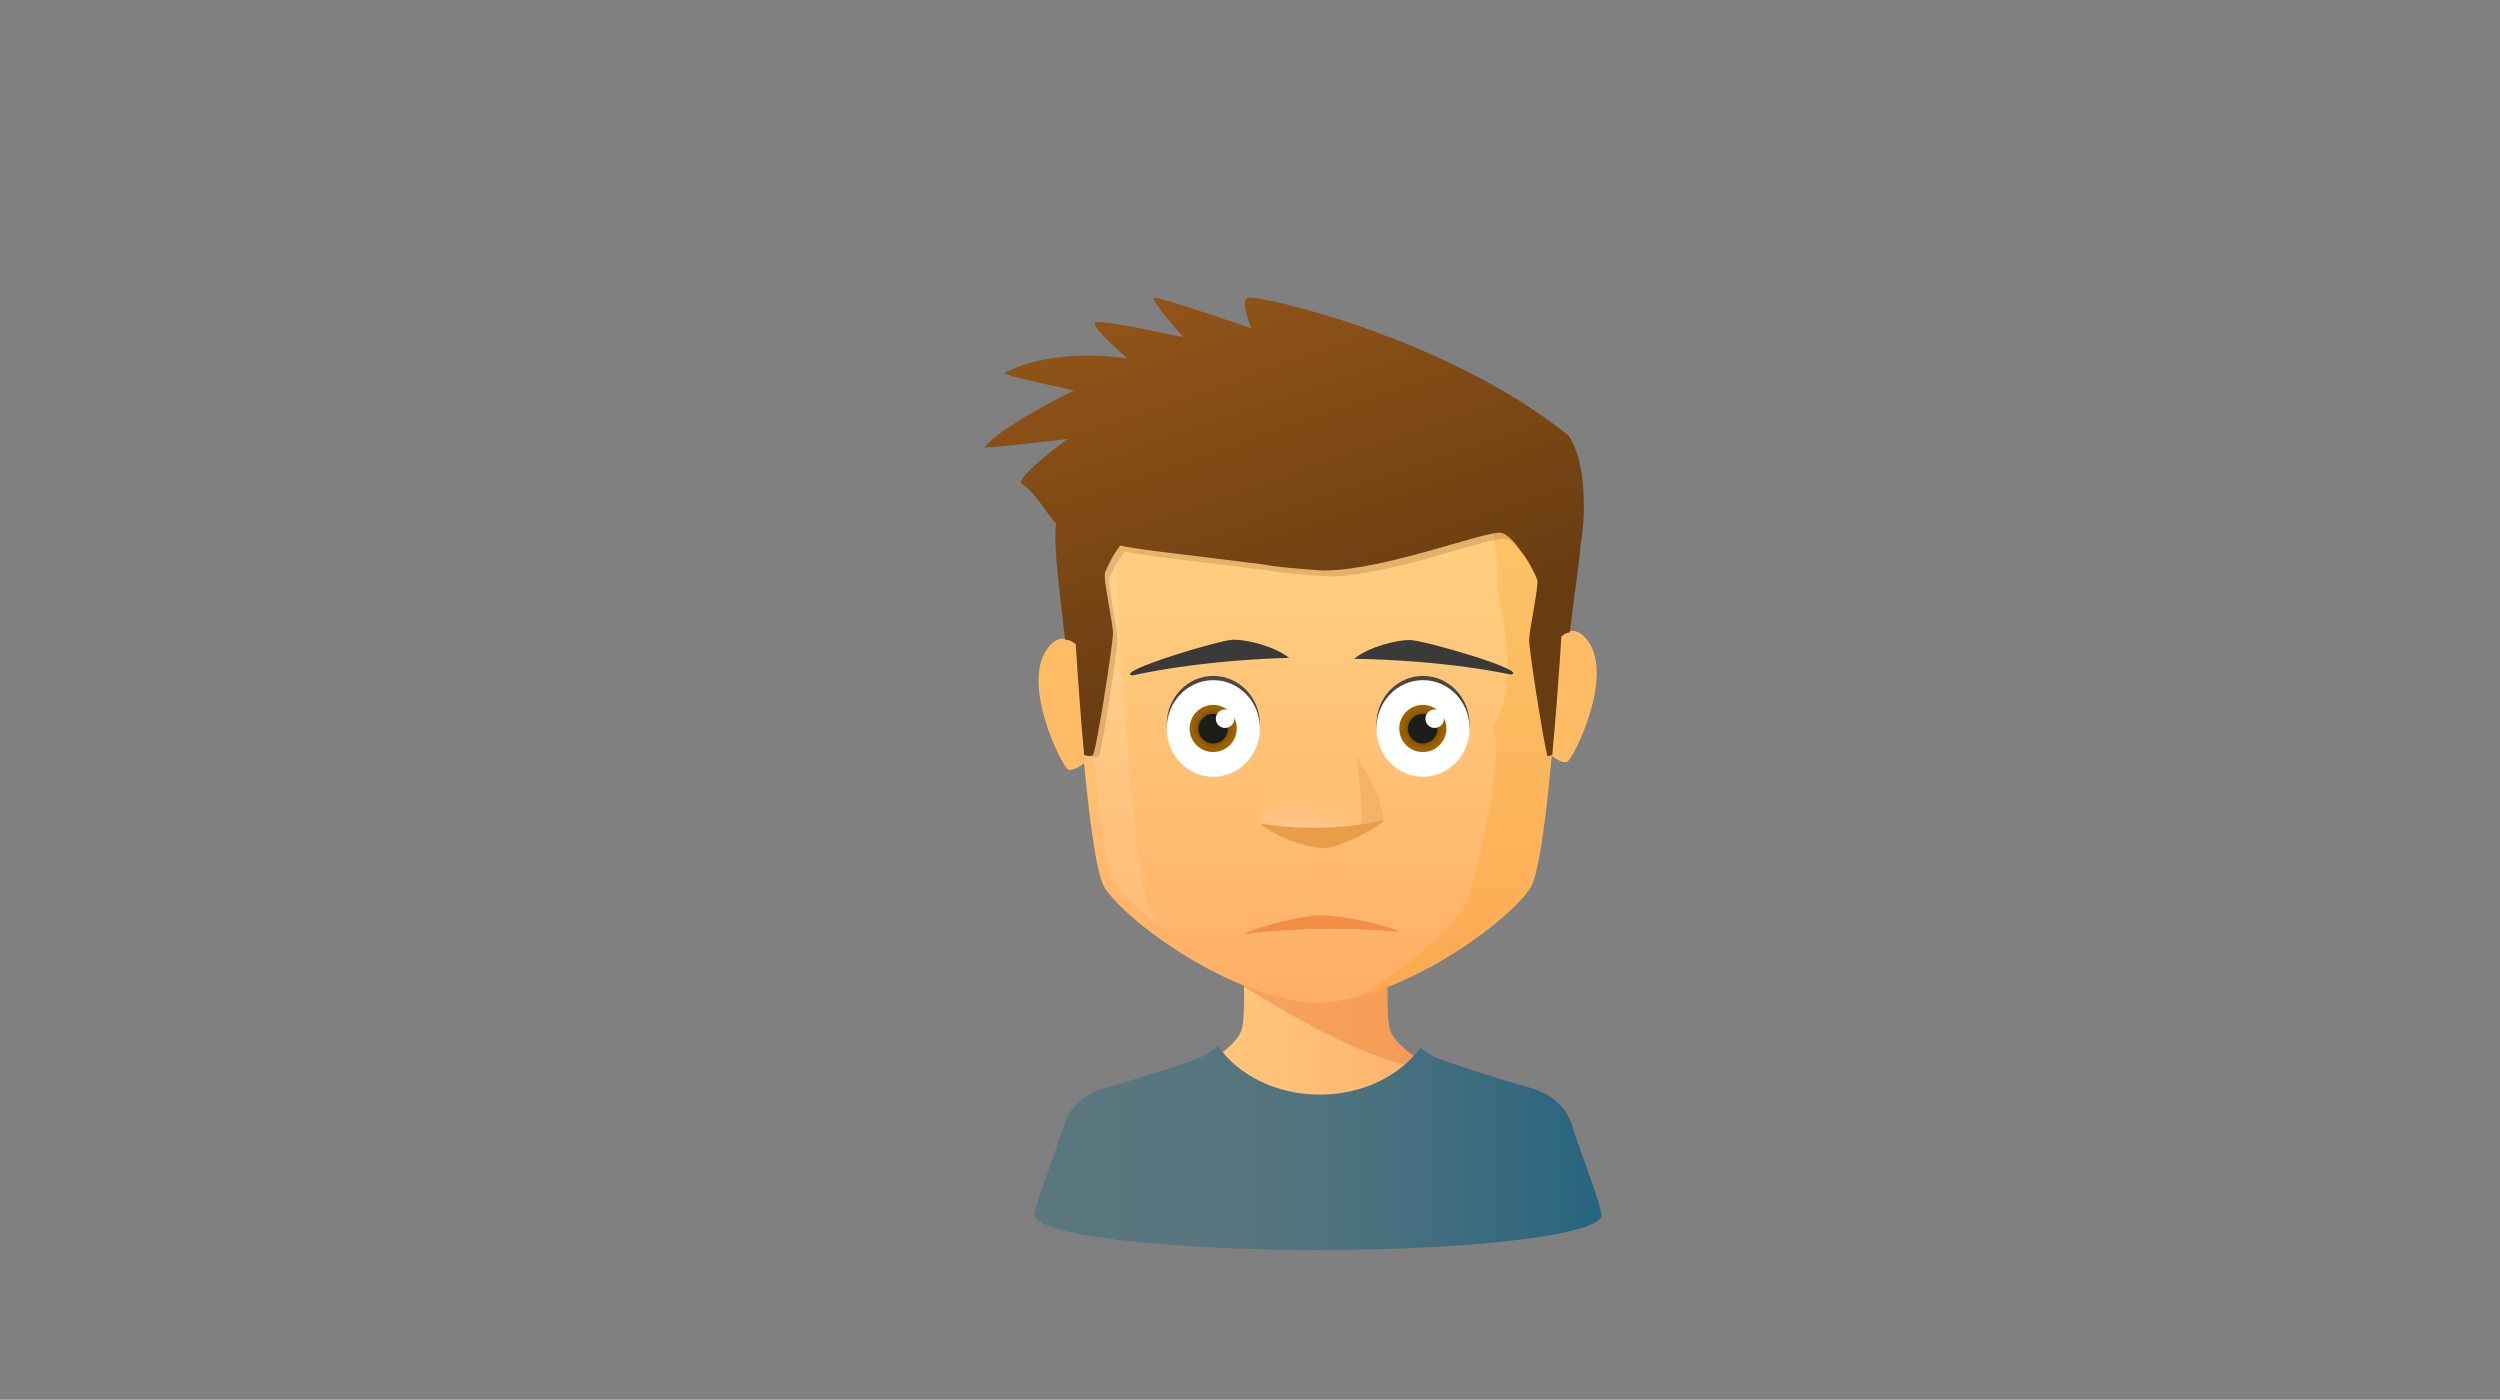 <svg version="1.1" id="Layer_1" xmlns="http://www.w3.org/2000/svg" viewBox="0 0 768 430" enable-background="new 0 0 768 430" xml:space="preserve">
<rect x="0" y="0" width="768" height="430" fill="#808080" stroke="none"/>
<g>
	<g>
		<g>
			<linearGradient id="SVGID_1_" gradientUnits="userSpaceOnUse" x1="337.707" y1="298.456" x2="474.353" y2="298.456">
				<stop  offset="0" style="stop-color:#FFD383"/>
				<stop  offset="0.594" style="stop-color:#FFB872"/>
				<stop  offset="1" style="stop-color:#FFA364"/>
			</linearGradient>
			<path fill="url(#SVGID_1_)" d="M426.27,300.363c0.082-3.354,0.206-5.869,0.206-5.869h-21.997h-0.576h-21.996
				c0,0,0.177,3.594,0.248,7.924c4.727-0.783,36.133-5.98,36.715-5.98C419.197,296.438,422.854,298.447,426.27,300.363z"/>
			<linearGradient id="SVGID_2_" gradientUnits="userSpaceOnUse" x1="337.707" y1="338.484" x2="474.353" y2="338.484">
				<stop  offset="0" style="stop-color:#FFD383"/>
				<stop  offset="0.594" style="stop-color:#FFB872"/>
				<stop  offset="1" style="stop-color:#FFA364"/>
			</linearGradient>
			<path fill="url(#SVGID_2_)" d="M479.225,346.166c-2.422-8.074-11.842-9.689-11.842-9.689s-25.412-7.531-29.335-9.688
				c-0.758-0.418-1.588-0.93-2.433-1.484c-0.014,1.232-0.184,1.99-0.6,1.961c-16.086-1.164-48.092-21.299-52.854-24.348
				c0.077,5.326-0.017,11.574-0.793,13.645c-1.439,3.836-7.112,8.068-11.034,10.227c-3.922,2.156-29.335,9.688-29.335,9.688
				s-9.419,1.615-11.842,9.689c-2.422,8.072-9.692,26.471-8.881,27.451c0.412,0.496,42.522,0.488,83.915,0.361
				c41.393,0.127,83.502,0.135,83.914-0.361C488.917,372.637,481.646,354.238,479.225,346.166z"/>
			<path opacity="0.8" fill="#EF843C" d="M381.541,302.52c0,0,0.229,0.148,0.62,0.398c-0.003-0.166-0.004-0.336-0.007-0.5
				C381.771,302.482,381.541,302.52,381.541,302.52z"/>
			<linearGradient id="SVGID_3_" gradientUnits="userSpaceOnUse" x1="337.706" y1="311.852" x2="474.354" y2="311.852">
				<stop  offset="0" style="stop-color:#FFD383"/>
				<stop  offset="0.594" style="stop-color:#FFB872"/>
				<stop  offset="1" style="stop-color:#FFA364"/>
			</linearGradient>
			<path fill="url(#SVGID_3_)" d="M435.615,325.305c-3.53-2.312-7.44-5.648-8.602-8.742c-0.905-2.414-0.885-10.516-0.744-16.199
				c-3.415-1.916-7.072-3.926-7.4-3.926c-0.582,0-31.988,5.197-36.715,5.98c0.003,0.164,0.004,0.334,0.007,0.5
				c4.763,3.049,36.769,23.184,52.854,24.348C435.432,327.295,435.602,326.537,435.615,325.305z"/>
			<path opacity="0.5" fill="#EF843C" d="M435.615,325.305c-3.53-2.312-7.44-5.648-8.602-8.742
				c-0.905-2.414-0.885-10.516-0.744-16.199c-3.415-1.916-7.072-3.926-7.4-3.926c-0.582,0-31.988,5.197-36.715,5.98
				c0.003,0.164,0.004,0.334,0.007,0.5c4.763,3.049,36.769,23.184,52.854,24.348C435.432,327.295,435.602,326.537,435.615,325.305z"
				/>
		</g>
		<g>
			<g>
				<path fill="#FFBC64" d="M471.459,207.084c0,0,8.462-21.101,16.411-10.091c7.949,11.009-4.359,35.78-6.411,37.002
					c-2.051,1.223-8.205-4.588-8.205-4.588L471.459,207.084z"/>
				<path fill="#FFBC64" d="M338.111,209.444c0,0-8.462-21.101-16.411-10.092s4.359,35.779,6.411,37.003
					c2.051,1.223,8.206-4.588,8.206-4.588L338.111,209.444z"/>
			</g>
			<linearGradient id="SVGID_4_" gradientUnits="userSpaceOnUse" x1="404.755" y1="117.849" x2="404.755" y2="309.813">
				<stop  offset="0" style="stop-color:#FFD383"/>
				<stop  offset="0.312" style="stop-color:#FFCD7E"/>
				<stop  offset="0.741" style="stop-color:#FFBB70"/>
				<stop  offset="1" style="stop-color:#FFAD64"/>
			</linearGradient>
			<path fill="url(#SVGID_4_)" d="M404.92,117.303v-0.004c-0.055,0-0.11,0.002-0.165,0.002s-0.11-0.002-0.165-0.002v0.004
				c-37.719-0.103-76.756,23.951-75.231,65.502c0.195,5.319,4.336,80.693,9.928,89.779c6.089,9.896,38.565,34.395,65.303,35.562
				v0.029c0.055-0.002,0.11-0.014,0.165-0.016c0.055,0.002,0.11,0.014,0.165,0.016v-0.029c26.737-1.168,59.213-25.666,65.303-35.562
				c5.592-9.086,9.732-84.459,9.928-89.779C481.676,141.254,442.639,117.201,404.92,117.303z"/>
			<path opacity="0.2" fill="#F39200" d="M427.418,120.13c19.509,11.872,33.454,32.354,32.531,59.864
				c-0.088,2.593,8.097,30.676-1.534,43.546c4.468,5.713-5.294,49.152-8.394,54.664c-3.676,6.533-16.986,18.865-32.826,27.914
				c23.569-6.221,47.795-25.125,52.969-33.535c5.592-9.086,9.733-84.459,9.929-89.779
				C481.311,149.605,456.628,127.592,427.418,120.13z"/>
			<path opacity="0.1" fill="#FFFFFF" d="M356.963,284.961c-7.374-5.391-12.885-10.66-14.968-14.043
				c-4.498-7.311-8.897-72.901-9.457-88.23c-0.722-19.647,8.274-36.667,24.737-48.065c-9.687,12.631-14.569,28.152-13.999,45.245
				c0.029,0.87,4.025,89.064,10.329,100.353C354.41,281.658,355.548,283.258,356.963,284.961z"/>
			
				<radialGradient id="SVGID_5_" cx="397.749" cy="10411.98" r="40.272" gradientTransform="matrix(1 0 0 0.448 0 -4406.222)" gradientUnits="userSpaceOnUse">
				<stop  offset="0" style="stop-color:#FFFFFF"/>
				<stop  offset="0.018" style="stop-color:#FFFDFA"/>
				<stop  offset="0.173" style="stop-color:#FFE9D0"/>
				<stop  offset="0.331" style="stop-color:#FFD9AE"/>
				<stop  offset="0.492" style="stop-color:#FFCD93"/>
				<stop  offset="0.655" style="stop-color:#FFC480"/>
				<stop  offset="0.822" style="stop-color:#FFBF75"/>
				<stop  offset="1" style="stop-color:#FFBD71"/>
			</radialGradient>
			<path opacity="0.31" fill="url(#SVGID_5_)" d="M387.383,253.049c12.25,4.264,36.062,0.951,37.647-0.984
				c-0.26-7.09-7.121-17.723-7.738-21.057c0,0-19.265-2.471-22.353,0C393.581,237.305,387.383,247.543,387.383,253.049z"/>
			<path fill="#EA9D49" d="M425.059,251.918c-3.156,0.762-17.646,4.227-37.676,1.131c-0.149,0.799,8.082,5.988,18.036,7.471
				C410.229,261.652,425.91,252.811,425.059,251.918z"/>
			<path opacity="0.3" fill="#DD9544" d="M417.874,253.309c1.441-0.746-1.242-20.576-0.845-20.973
				c2.783,6.561,6.361,8.398,8.029,19.582C422.623,252.861,420.11,253.109,417.874,253.309z"/>
		</g>
	</g>
	<linearGradient id="SVGID_6_" gradientUnits="userSpaceOnUse" x1="366.237" y1="102.35" x2="403.166" y2="210.255">
		<stop  offset="0" style="stop-color:#915418"/>
		<stop  offset="1" style="stop-color:#683C11"/>
	</linearGradient>
	<path opacity="0.2" fill="url(#SVGID_6_)" d="M460.925,163.367c-4.13-0.873-35.903,11.584-54.41,11.584
		c-0.405,0-13.735-0.828-19.158-1.938c-27.564-3.438-38.714-4.595-43.443-5.726c-2.393,3.128-4.33,7.146-4.69,8.366
		c-0.589,1.987,2.449,15.206,2.457,18.605c0.008,3.397-5.204,36.615-6.16,37.394c-0.306,0.248-2.208-0.068-2.725-0.111
		c0.051,0.576-0.053-0.277,0,0.297c1.012,0.475,4.144,0.918,4.721,0.447c0.955-0.777,5.762-32.508,5.754-35.907
		s-3.045-16.616-2.457-18.604c0.36-1.221,2.297-5.24,4.69-8.367c4.729,1.13,15.878,2.288,43.443,5.727
		c5.423,1.109,18.752,1.938,19.157,1.938c18.508,0,50.281-12.458,54.411-11.584c1.377,0.29,2.821,1.542,4.162,3.144
		C464.953,166.094,462.871,163.779,460.925,163.367z"/>
</g>
<g>

	<path fill="#3A3A3A" d="M415.982,202.394c0,0,24.65,0.018,48.239,4.832c5.703-1.156-27.004-10.621-31.157-10.622
		C428.912,196.603,420.53,198.689,415.982,202.394z"/>
	<path fill="#3A3A3A" d="M396.008,202.107c0,0-24.648,0.305-48.18,5.391c-5.716-1.09,26.879-10.934,31.032-10.982
		S391.418,198.456,396.008,202.107z"/>
	<g>
		<ellipse opacity="0.9" fill="#3A3A3A" cx="372.738" cy="222.486" rx="14.312" ry="14.844"/>
		<ellipse fill="#FFFFFF" cx="372.738" cy="223.791" rx="14.312" ry="14.844"/>
		<g>
			<radialGradient id="SVGID_7_" cx="372.688" cy="223.791" r="7.238" gradientUnits="userSpaceOnUse">
				<stop  offset="0.503" style="stop-color:#683C11"/>
				<stop  offset="0.603" style="stop-color:#7D4C0A"/>
				<stop  offset="0.72" style="stop-color:#8F5A04"/>
				<stop  offset="0.846" style="stop-color:#996101"/>
				<stop  offset="1" style="stop-color:#9C6400"/>
			</radialGradient>
			<circle fill="url(#SVGID_7_)" cx="372.687" cy="223.791" r="7.239"/>
			<circle fill="#1D1D1B" cx="372.659" cy="223.865" r="4.54"/>
			<circle fill="#FFFFFF" cx="376.337" cy="220.785" r="2.847"/>
		</g>
	</g>
	<g>
		<ellipse opacity="0.9" fill="#3A3A3A" cx="437.146" cy="222.486" rx="14.312" ry="14.844"/>
		<ellipse fill="#FFFFFF" cx="437.146" cy="223.791" rx="14.312" ry="14.844"/>
		<g>
			<radialGradient id="SVGID_8_" cx="437.094" cy="223.791" r="7.239" gradientUnits="userSpaceOnUse">
				<stop  offset="0.503" style="stop-color:#683C11"/>
				<stop  offset="0.603" style="stop-color:#7D4C0A"/>
				<stop  offset="0.72" style="stop-color:#8F5A04"/>
				<stop  offset="0.846" style="stop-color:#996101"/>
				<stop  offset="1" style="stop-color:#9C6400"/>
			</radialGradient>
			<circle fill="url(#SVGID_8_)" cx="437.094" cy="223.791" r="7.239"/>
			<circle fill="#1D1D1B" cx="437.066" cy="223.865" r="4.54"/>
			<circle fill="#FFFFFF" cx="440.743" cy="220.785" r="2.847"/>
		</g>
	</g>
	<path opacity="0.8" fill="#EF843C" d="M382.562,286.932c3.928-0.506,21.959-2.803,46.885-0.75
		c0.186-0.529-10.057-3.971-22.445-4.955C401.018,280.477,381.501,286.34,382.562,286.932z"/>
</g>
<linearGradient id="SVGID_9_" gradientUnits="userSpaceOnUse" x1="317.757" y1="352.688" x2="492" y2="352.688">
	<stop  offset="0" style="stop-color:#5B777F"/>
	<stop  offset="0.292" style="stop-color:#57767F"/>
	<stop  offset="0.553" style="stop-color:#4D727F"/>
	<stop  offset="0.801" style="stop-color:#3A6B7F"/>
	<stop  offset="1" style="stop-color:#26647F"/>
</linearGradient>
<path fill="url(#SVGID_9_)" d="M492,373.219c-0.27-2.211-1.656-6.273-4.885-15.348c-1.598-4.486-3.248-9.127-4.155-12.154
	c-2.765-9.211-12.505-11.539-14.136-11.865c-9.715-2.883-25.931-7.939-28.555-9.385c-1.283-0.705-2.645-1.59-3.939-2.545
	c-6.35,8.594-17.787,14.348-30.886,14.348c-13.376,0-25.028-5.996-31.289-14.893c-1.5,1.168-3.142,2.254-4.667,3.092
	c-2.624,1.443-18.838,6.5-28.554,9.383c-1.629,0.326-11.373,2.654-14.135,11.865c-0.907,3.025-2.556,7.66-4.153,12.145
	c-3.232,9.082-4.619,13.146-4.889,15.357h0.081c-0.001,0.029-0.017,0.059-0.017,0.088c0,5.906,38.99,10.693,87.089,10.693
	S492,379.213,492,373.307c0-0.029-0.016-0.059-0.018-0.088H492z"/>
<linearGradient id="SVGID_10_" gradientUnits="userSpaceOnUse" x1="374.583" y1="85.779" x2="414.573" y2="202.628">
	<stop  offset="0" style="stop-color:#915418"/>
	<stop  offset="1" style="stop-color:#683C11"/>
</linearGradient>
<path fill="url(#SVGID_10_)" d="M481.843,133.777c-37.901-30.481-96.213-43.469-98.599-42.276c-2.385,1.193,1.193,9.343,1.193,9.343
	s-28.228-9.74-29.818-9.343c-1.59,0.397,8.946,12.126,8.946,12.126s-25.342-5.651-27.083-4.516
	c-1.741,1.137,9.987,11.076,9.987,11.076s-21.791-4.027-38.001,4.417c-0.267,0.811,21.501,5.324,21.501,5.324
	s-22.97,11.207-27.513,17.521c0.32,0.393,25.525-2.612,25.525-2.612s-14.212,10.305-14.471,13.522
	c4.687,2.725,8.724,10.658,10.949,12.479c-0.039,0.215-0.064,0.471-0.094,0.715c-0.716,6.021,1.159,20.662,2.834,34.937
	c0.589,0.038,0.997,0.122,1.37,0.245c0.606,0.197,1.089,0.521,1.876,1.115c0.023,0.36,0.048,0.753,0.073,1.121
	c0.587,9.209,1.441,21.18,2.503,32.875c0.477,0.223,0.979,0.355,1.438,0.393c0.518,0.045,0.981-0.033,1.288-0.281
	c0.955-0.781,6.167-33.997,6.159-37.395c-0.007-3.398-3.045-16.617-2.457-18.604c0.36-1.22,2.297-5.238,4.69-8.366
	c4.729,1.131,15.878,2.287,43.443,5.727c5.423,1.109,18.752,1.938,19.158,1.938c18.507,0,50.28-12.457,54.41-11.584
	c1.945,0.412,4.028,2.727,5.752,5.265c2.676,3.198,4.924,7.818,5.316,9.144c0.587,1.986-2.449,15.205-2.457,18.604
	c-0.008,2.957,3.934,28.463,5.59,35.569c0.467,0.006,0.996-0.1,1.511-0.309c1.213-12.926,2.174-26.5,2.803-36.479
	c1.347-1.012,1.594-1.014,2.587-1.212c1.172-10.306,2.851-20.602,3.356-27.445C486.215,165.265,488.74,143.96,481.843,133.777z"/>
</svg>
